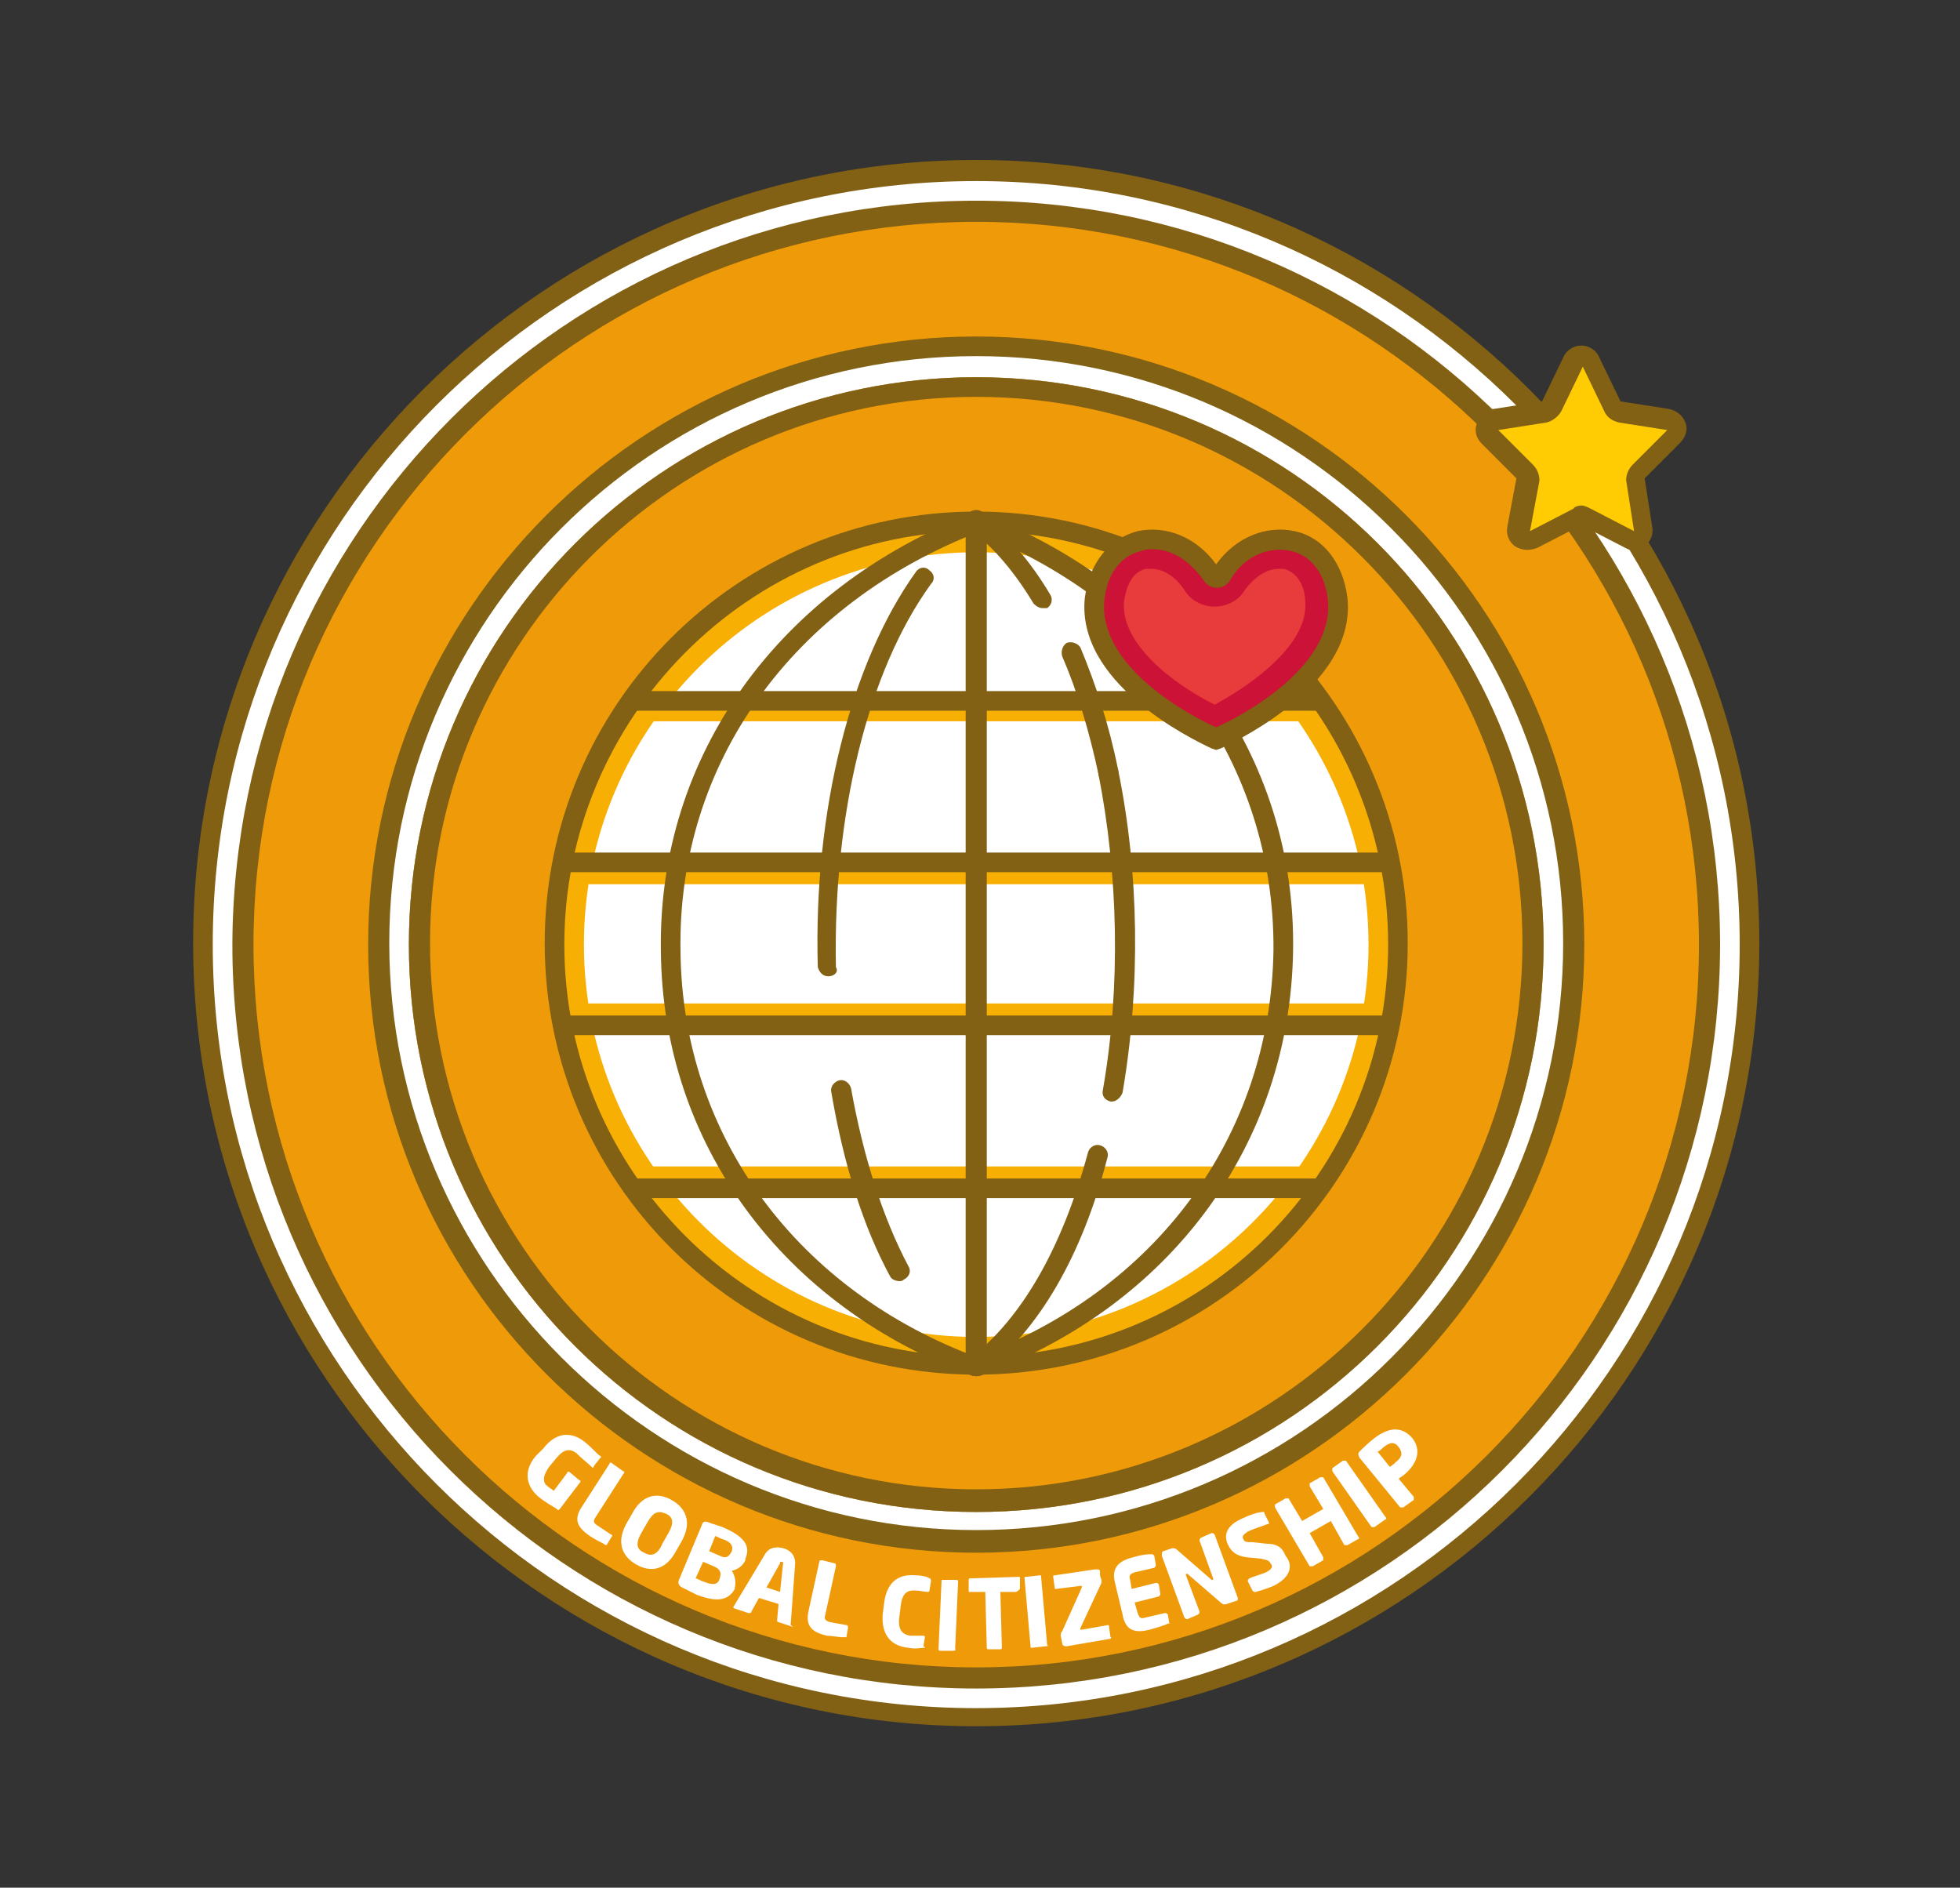 <?xml version="1.0" encoding="utf-8"?>
<!-- Generator: Adobe Illustrator 22.0.0, SVG Export Plug-In . SVG Version: 6.00 Build 0)  -->
<svg version="1.1" id="Layer_1" xmlns="http://www.w3.org/2000/svg" xmlns:xlink="http://www.w3.org/1999/xlink" x="0px" y="0px"
	 viewBox="0 0 129.9 125.1" style="enable-background:new 0 0 129.9 125.1;" xml:space="preserve">
<rect x="0" y="0" width="129.9" height="125.1" fill="#333333" stroke="none"/>
<style type="text/css">
	.st0{fill:#EF9A09;}
	.st1{fill:#826014;}
	.st2{fill:#FFFFFF;}
	.st3{fill:#816114;}
	.st4{fill:#FFCC04;}
	.st5{fill:#F8AF04;}
	.st6{fill:#6FBE95;}
	.st7{fill:#E83C3C;}
	.st8{fill:#CC1236;}
</style>
<g>
	<g>
		<circle class="st0" cx="64.7" cy="62.6" r="49.3"/>
	</g>
	<g>
		<path class="st1" d="M64.7,14.7c26.4,0,47.9,21.5,47.9,47.9s-21.5,47.9-47.9,47.9S16.8,89,16.8,62.6S38.3,14.7,64.7,14.7
			 M64.7,13.3c-27.2,0-49.3,22.1-49.3,49.3c0,27.2,22.1,49.3,49.3,49.3c27.2,0,49.3-22.1,49.3-49.3C114,35.4,91.9,13.3,64.7,13.3
			L64.7,13.3z"/>
	</g>
	<g>
		<path class="st1" d="M64.7,13.3c27.2,0,49.3,22.1,49.3,49.3c0,27.2-22.1,49.3-49.3,49.3c-27.2,0-49.3-22.1-49.3-49.3
			C15.5,35.4,37.5,13.3,64.7,13.3 M64.7,10.6c-28.6,0-51.9,23.3-51.9,51.9s23.3,51.9,51.9,51.9s51.9-23.3,51.9-51.9
			S93.3,10.6,64.7,10.6L64.7,10.6z"/>
	</g>
	<g>
		<path class="st2" d="M64.7,13.3c27.2,0,49.3,22.1,49.3,49.3c0,27.2-22.1,49.3-49.3,49.3c-27.2,0-49.3-22.1-49.3-49.3
			C15.5,35.4,37.5,13.3,64.7,13.3 M64.7,12c-27.9,0-50.6,22.7-50.6,50.6c0,27.9,22.7,50.6,50.6,50.6c27.9,0,50.6-22.7,50.6-50.6
			C115.3,34.7,92.6,12,64.7,12L64.7,12z"/>
	</g>
</g>
<g>
	<g>
		<path class="st3" d="M64.7,25c20.8,0,37.6,16.8,37.6,37.6c0,20.8-16.8,37.6-37.6,37.6c-20.8,0-37.6-16.8-37.6-37.6
			C27.1,41.8,44,25,64.7,25 M64.7,22.3c-22.2,0-40.3,18.1-40.3,40.3c0,22.2,18.1,40.3,40.3,40.3c22.2,0,40.3-18.1,40.3-40.3
			C105,40.4,86.9,22.3,64.7,22.3L64.7,22.3z"/>
	</g>
	<g>
		<path class="st2" d="M64.7,25c20.8,0,37.6,16.8,37.6,37.6c0,20.8-16.8,37.6-37.6,37.6c-20.8,0-37.6-16.8-37.6-37.6
			C27.1,41.8,44,25,64.7,25 M64.7,23.6c-21.5,0-38.9,17.5-38.9,38.9s17.5,38.9,38.9,38.9c21.5,0,38.9-17.5,38.9-38.9
			S86.2,23.6,64.7,23.6L64.7,23.6z"/>
	</g>
	<g>
		<g>
			<path class="st0" d="M64.7,99.5c-20.3,0-36.9-16.6-36.9-36.9s16.6-36.9,36.9-36.9s36.9,16.6,36.9,36.9S85.1,99.5,64.7,99.5z"/>
		</g>
		<g>
			<g>
				<path class="st1" d="M64.7,26.3c20,0,36.2,16.3,36.2,36.2c0,20-16.3,36.2-36.2,36.2c-20,0-36.2-16.3-36.2-36.2
					C28.5,42.6,44.7,26.3,64.7,26.3 M64.7,25C44,25,27.1,41.8,27.1,62.6c0,20.8,16.8,37.6,37.6,37.6c20.8,0,37.6-16.8,37.6-37.6
					C102.3,41.8,85.5,25,64.7,25L64.7,25z"/>
			</g>
		</g>
	</g>
</g>
<g>
	<path class="st2" d="M39.2,97.2C39.2,97.2,39.2,97.2,39.2,97.2c-0.2-0.2-0.6-0.5-1-0.9c-0.4-0.3-0.8-0.3-1.3,0.3l-0.5,0.6
		c-0.5,0.7-0.4,1.1-0.1,1.3c0.1,0.1,0.3,0.2,0.4,0.3l0.9-1.2c0-0.1,0.1-0.1,0.2,0l0.6,0.5c0.1,0,0.1,0.1,0,0.2l-1.3,1.7
		c-0.1,0.1-0.1,0.1-0.2,0c-0.3-0.2-0.7-0.4-1.2-0.8c-0.6-0.5-1.2-1.5-0.2-2.7L36,96c1-1.3,2.1-1,2.8-0.4c0.5,0.4,0.8,0.8,1,0.9
		c0,0,0.1,0.1,0,0.1l-0.4,0.5C39.3,97.3,39.3,97.3,39.2,97.2z"/>
	<path class="st2" d="M40,102.3c-0.2-0.1-0.6-0.3-0.9-0.5c-0.7-0.5-1.2-1-0.5-2l1.8-2.8c0-0.1,0.1-0.1,0.2,0l0.7,0.5
		c0.1,0,0.1,0.1,0,0.2l-1.8,2.8c-0.2,0.3-0.2,0.4,0.1,0.6l0.9,0.6c0.1,0,0.1,0.1,0,0.2l-0.3,0.5C40.2,102.4,40.1,102.4,40,102.3z"/>
	<path class="st2" d="M42.2,103.7c-0.9-0.5-1.4-1.4-0.7-2.7l0.4-0.7c0.7-1.3,1.7-1.4,2.6-0.9c0.9,0.5,1.4,1.4,0.7,2.7l-0.4,0.7
		C44.1,104.1,43.1,104.2,42.2,103.7z M44.3,101.6c0.4-0.7,0.3-1.1-0.2-1.3s-0.8-0.1-1.2,0.6l-0.4,0.7c-0.4,0.7-0.3,1.1,0.2,1.3
		c0.5,0.3,0.9,0.1,1.2-0.6L44.3,101.6z"/>
	<path class="st2" d="M46.2,105.7c-0.4-0.2-0.8-0.4-1-0.5c-0.2-0.1-0.3-0.3-0.2-0.5l1.5-3.6c0.1-0.3,0.2-0.3,0.5-0.2
		c0.2,0.1,0.7,0.2,1.1,0.4c1.1,0.5,1.7,1.1,1.3,2l0,0.1c-0.2,0.4-0.5,0.6-0.9,0.7c0.2,0.3,0.3,0.7,0.2,1.1l0,0.1
		C48.2,106.2,47.3,106.1,46.2,105.7z M47.7,104.6c0.1-0.3,0.1-0.6-0.4-0.8l-0.7-0.3l-0.5,1.1c0.1,0,0.4,0.2,0.5,0.2
		C47.3,105.1,47.6,105,47.7,104.6L47.7,104.6z M48.5,102.8c0.1-0.3,0-0.6-0.6-0.8c-0.1,0-0.4-0.2-0.5-0.2l-0.4,1l0.7,0.3
		C48.1,103.3,48.3,103.2,48.5,102.8L48.5,102.8z"/>
	<path class="st2" d="M52.5,107.8l-0.9-0.3c-0.1,0-0.1-0.1-0.1-0.1l0.1-1.1l-1.3-0.4l-0.5,0.9c0,0.1-0.1,0.1-0.2,0.1l-0.9-0.3
		c-0.1,0-0.1-0.1-0.1-0.1c0,0,0,0,0,0l2.1-3.5c0.3-0.5,0.8-0.5,1.2-0.4c0.4,0.1,0.8,0.4,0.8,1l-0.3,4.1c0,0,0,0,0,0
		C52.6,107.8,52.5,107.8,52.5,107.8z M51.9,103.6c0-0.1,0-0.1-0.1-0.1c-0.1,0-0.1,0-0.1,0.1l-0.9,1.6l0.9,0.3L51.9,103.6z"/>
	<path class="st2" d="M55.8,108.5c-0.2,0-0.7-0.1-1-0.1c-0.8-0.2-1.5-0.5-1.2-1.7l0.7-3.2c0-0.1,0.1-0.1,0.2-0.1l0.8,0.2
		c0.1,0,0.1,0.1,0.1,0.2l-0.7,3.2c-0.1,0.3,0,0.4,0.3,0.5l1.1,0.2c0.1,0,0.1,0.1,0.1,0.2l-0.1,0.6C56,108.5,55.9,108.5,55.8,108.5z"
		/>
	<path class="st2" d="M61.2,109.2c-0.1,0-0.5,0.1-1,0c-1-0.1-1.8-0.7-1.7-2.2l0.1-0.8c0.2-1.5,1.1-1.9,2.1-1.8
		c0.4,0,0.8,0.1,0.9,0.2c0.1,0,0.1,0.1,0.1,0.2l-0.1,0.6c0,0.1-0.1,0.1-0.1,0.1c0,0,0,0,0,0c-0.2,0-0.6-0.1-0.9-0.1
		c-0.4,0-0.8,0.1-0.9,1l-0.1,0.8c-0.1,0.8,0.2,1.1,0.7,1.2c0.4,0,0.7,0,0.9,0c0,0,0,0,0,0c0.1,0,0.1,0.1,0.1,0.1l-0.1,0.6
		C61.4,109.2,61.3,109.2,61.2,109.2z"/>
	<path class="st2" d="M63.2,109.4l-0.9,0c-0.1,0-0.1-0.1-0.1-0.1l0.2-4.5c0-0.1,0-0.1,0.1-0.1l0.9,0c0.1,0,0.1,0.1,0.1,0.1l-0.2,4.5
		C63.4,109.3,63.3,109.4,63.2,109.4z"/>
	<path class="st2" d="M67.3,105.5l-1,0l0.1,3.7c0,0.1-0.1,0.1-0.1,0.1l-0.8,0c-0.1,0-0.1-0.1-0.1-0.1l-0.1-3.7l-1,0
		c-0.1,0-0.1,0-0.1-0.1l0-0.7c0-0.1,0.1-0.1,0.1-0.1l3.2-0.1c0.1,0,0.1,0,0.1,0.1l0,0.7C67.5,105.4,67.4,105.5,67.3,105.5z"/>
	<path class="st2" d="M69.3,109.1l-0.9,0.1c-0.1,0-0.1,0-0.1-0.1l-0.4-4.5c0-0.1,0-0.1,0.1-0.1l0.9-0.1c0.1,0,0.1,0,0.1,0.1l0.4,4.5
		C69.5,109.1,69.4,109.1,69.3,109.1z"/>
	<path class="st2" d="M73.6,108.6l-2.9,0.5c-0.1,0-0.3,0-0.3-0.2l-0.1-0.5c0-0.1,0-0.2,0.1-0.3l1.3-2.9c0,0,0,0,0-0.1c0,0,0,0-0.1,0
		l-1.6,0.2c-0.1,0-0.1,0-0.1-0.1l-0.1-0.7c0-0.1,0-0.1,0.1-0.1l2.7-0.4c0.1,0,0.3,0,0.3,0.1c0,0,0,0.1,0,0.2c0,0.2,0.1,0.4,0.1,0.4
		c0,0.1,0,0.1,0,0.2l-1.4,3c0,0,0,0.1,0,0.1c0,0,0,0,0.1,0l1.7-0.3c0.1,0,0.1,0,0.1,0.1l0.1,0.7C73.7,108.5,73.6,108.6,73.6,108.6z"
		/>
	<path class="st2" d="M77.4,107.6c-0.2,0.1-0.5,0.2-1.2,0.4c-0.8,0.2-1.6,0.2-1.8-1l-0.5-2.1c-0.3-1.1,0.4-1.5,1.2-1.7
		c0.7-0.2,1-0.2,1.2-0.2c0.1,0,0.1,0,0.2,0.1l0.1,0.6c0,0.1,0,0.1-0.1,0.2l-1.3,0.3c-0.3,0.1-0.4,0.2-0.3,0.5l0.1,0.6l1.6-0.4
		c0.1,0,0.1,0,0.2,0.1l0.1,0.6c0,0.1,0,0.1-0.1,0.2l-1.6,0.4l0.2,0.7c0.1,0.3,0.2,0.4,0.5,0.3l1.3-0.3c0.1,0,0.1,0,0.2,0.1l0.1,0.6
		C77.5,107.6,77.5,107.6,77.4,107.6z"/>
	<path class="st2" d="M81.9,106.1l-0.6,0.2c-0.1,0-0.2,0.1-0.4-0.1l-2.2-1.9c0,0-0.1,0-0.1,0c0,0,0,0,0,0.1l0.9,2.4
		c0,0.1,0,0.1-0.1,0.2l-0.7,0.3c-0.1,0-0.1,0-0.2-0.1l-1.5-4.1c0-0.1,0-0.3,0.1-0.3l0.6-0.2c0.1,0,0.2,0,0.3,0.1l2.3,2
		c0,0,0,0,0.1,0c0,0,0,0,0-0.1l-0.9-2.5c0-0.1,0-0.1,0.1-0.2l0.7-0.3c0.1,0,0.1,0,0.2,0.1l1.5,4.1C82.1,106,82,106.1,81.9,106.1z"/>
	<path class="st2" d="M84.4,105.1c-0.5,0.2-0.8,0.3-1.2,0.4c-0.1,0-0.1,0-0.2-0.1l-0.3-0.6c0-0.1,0-0.1,0.1-0.2c0,0,0,0,0,0
		c0.2-0.1,0.9-0.3,1.1-0.4c0.4-0.2,0.5-0.4,0.3-0.6c-0.1-0.2-0.2-0.2-0.6-0.3l-1-0.1c-0.7-0.1-1-0.4-1.2-0.8c-0.3-0.6-0.2-1.3,1-1.8
		c0.4-0.2,1-0.4,1.3-0.4c0.1,0,0.1,0,0.1,0.1l0.3,0.6c0,0.1,0,0.1-0.1,0.1c0,0,0,0,0,0c-0.2,0.1-0.9,0.3-1.3,0.5
		c-0.3,0.2-0.4,0.3-0.3,0.5c0.1,0.2,0.2,0.2,0.6,0.2l0.9,0.1c0.8,0,1.1,0.3,1.3,0.8C85.7,103.7,85.6,104.5,84.4,105.1z"/>
	<path class="st2" d="M90,102l-0.7,0.4c-0.1,0-0.1,0-0.2,0l-0.9-1.6l-1.4,0.8l0.9,1.6c0,0.1,0,0.1,0,0.2l-0.7,0.4
		c-0.1,0-0.1,0-0.2,0l-2.3-3.9c0-0.1,0-0.1,0-0.2l0.7-0.4c0.1,0,0.1,0,0.2,0l0.9,1.5l1.4-0.8l-0.9-1.5c0-0.1,0-0.1,0-0.2l0.7-0.4
		c0.1,0,0.1,0,0.2,0l2.3,3.9C90.1,101.9,90.1,102,90,102z"/>
	<path class="st2" d="M91.8,100.7l-0.7,0.5c-0.1,0-0.1,0-0.2,0l-2.6-3.7c0-0.1,0-0.1,0-0.2l0.7-0.5c0.1,0,0.1,0,0.2,0l2.6,3.7
		C91.9,100.6,91.9,100.7,91.8,100.7z"/>
	<path class="st2" d="M93.1,97.7c-0.1,0.1-0.3,0.2-0.4,0.3l1,1.2c0,0.1,0,0.1,0,0.2L93,99.9c-0.1,0-0.1,0-0.2,0l-2.7-3.3
		c-0.1-0.2-0.1-0.3,0-0.4c0.2-0.2,0.6-0.6,1-0.9c0.8-0.6,1.7-0.9,2.5,0l0,0C94.3,96.2,93.8,97.1,93.1,97.7z M92.7,95.9
		c-0.3-0.4-0.6-0.3-1,0c-0.1,0.1-0.3,0.3-0.4,0.3l0.8,1c0.1,0,0.4-0.3,0.4-0.3C92.9,96.6,93,96.3,92.7,95.9L92.7,95.9z"/>
</g>
<path class="st4" d="M106.9,26.9l-1.4-2.9c-0.3-0.5-1-0.5-1.3,0l-1.4,2.9c-0.1,0.2-0.3,0.4-0.5,0.4L99,27.7
	c-0.6,0.1-0.8,0.8-0.4,1.2l2.3,2.3c0.2,0.2,0.2,0.4,0.2,0.6l-0.6,3.2c-0.1,0.6,0.5,1,1,0.7l2.9-1.5c0.2-0.1,0.5-0.1,0.7,0l2.9,1.5
	c0.5,0.3,1.1-0.2,1-0.7l-0.5-3.2c0-0.2,0-0.5,0.2-0.6L111,29c0.4-0.4,0.2-1.1-0.4-1.2l-3.2-0.5C107.2,27.3,107,27.1,106.9,26.9z"/>
<path class="st1" d="M108.3,36.5c-0.2,0-0.4-0.1-0.6-0.2l-2.9-1.5c0,0,0,0,0,0l-2.9,1.5c-0.5,0.2-1,0.2-1.5-0.1
	c-0.4-0.3-0.6-0.8-0.5-1.3l0.6-3.2c0,0,0,0,0,0l-2.3-2.3c-0.4-0.4-0.5-0.9-0.3-1.4c0.2-0.5,0.6-0.9,1.1-0.9l3.2-0.5c0,0,0,0,0,0
	l1.4-2.9c0.2-0.5,0.7-0.8,1.2-0.8c0,0,0,0,0,0c0.5,0,1,0.3,1.2,0.8l1.4,2.9c0,0,0,0,0,0l3.2,0.5c0.5,0.1,0.9,0.4,1.1,0.9
	c0.2,0.5,0,1-0.4,1.4l-2.3,2.3c0,0,0,0,0,0l0.5,3.2c0.1,0.5-0.1,1-0.5,1.3C108.9,36.5,108.6,36.5,108.3,36.5z M104.8,33.5
	c0.2,0,0.4,0.1,0.6,0.2l2.9,1.5c0,0,0,0,0,0c0,0,0,0,0,0l-0.5-3.2c-0.1-0.4,0.1-0.9,0.4-1.2l2.3-2.3c0,0,0,0,0,0c0,0,0,0,0,0
	l-3.2-0.5c-0.4-0.1-0.8-0.3-1-0.8v0l-1.4-2.9c0,0,0,0,0,0l0,0c0,0,0,0,0,0l-1.4,2.9c-0.2,0.4-0.6,0.7-1,0.8l-3.2,0.5c0,0,0,0,0,0
	c0,0,0,0,0,0l2.3,2.3c0.3,0.3,0.5,0.8,0.4,1.2l-0.6,3.2c0,0,0,0,0,0c0,0,0,0,0,0l2.9-1.5C104.3,33.6,104.6,33.5,104.8,33.5z"/>
<g>
	<g>
		<path class="st2" d="M39.4,62.4"/>
	</g>
	<g>
		<circle class="st2" cx="64.7" cy="62.6" r="28"/>
	</g>
	<g>
		<rect x="37.2" y="66.5" class="st5" width="54.9" height="1.3"/>
	</g>
	<g>
		<rect x="41.9" y="77.3" class="st5" width="45.7" height="1.3"/>
	</g>
	<g>
		<rect x="37.2" y="57.3" class="st5" width="54.9" height="1.3"/>
	</g>
	<g>
		<rect x="41.9" y="46.5" class="st5" width="45.7" height="1.3"/>
	</g>
	<g>
		<path class="st5" d="M64.7,36.6c14.3,0,26,11.7,26,26c0,14.3-11.7,26-26,26s-26-11.7-26-26C38.7,48.2,50.4,36.6,64.7,36.6
			 M64.7,33.9c-15.8,0-28.6,12.8-28.6,28.6c0,15.8,12.8,28.6,28.6,28.6c15.8,0,28.6-12.8,28.6-28.6C93.3,46.8,80.5,33.9,64.7,33.9
			L64.7,33.9z"/>
	</g>
	<g>
		<path class="st1" d="M64.7,35.2C79.8,35.2,92,47.5,92,62.6S79.8,89.9,64.7,89.9S37.4,77.6,37.4,62.6S49.6,35.2,64.7,35.2
			 M64.7,33.9c-15.8,0-28.6,12.8-28.6,28.6c0,15.8,12.8,28.6,28.6,28.6c15.8,0,28.6-12.8,28.6-28.6C93.3,46.8,80.5,33.9,64.7,33.9
			L64.7,33.9z"/>
	</g>
	<g>
		<path class="st1" d="M64.7,91.2c-0.4,0-0.7-0.3-0.7-0.7v-56c0-0.4,0.3-0.7,0.7-0.7s0.7,0.3,0.7,0.7v56
			C65.4,90.9,65.1,91.2,64.7,91.2z"/>
	</g>
	<g>
		<path class="st1" d="M64.9,91.2l-0.4-1.2c12.1-4.4,19.7-14.7,19.9-27c0.1-12.3-7.5-23-19.9-27.8l0.5-1.2c12.9,5,20.9,16.1,20.7,29
			C85.5,75.8,77.6,86.6,64.9,91.2z"/>
	</g>
	<g>
		<path class="st1" d="M64.7,91.2c-0.2,0-0.4-0.1-0.5-0.3C64,90.6,64,90.2,64.3,90c3.4-2.6,6.1-7.3,7.8-13.6
			c0.1-0.4,0.5-0.6,0.8-0.5c0.4,0.1,0.6,0.5,0.5,0.8c-1.7,6.6-4.6,11.5-8.3,14.3C65,91.2,64.8,91.2,64.7,91.2z"/>
	</g>
	<g>
		<path class="st1" d="M73.7,73c0,0-0.1,0-0.1,0c-0.4-0.1-0.6-0.4-0.5-0.8c1.2-6.9,1-14.3-0.3-20.9c-0.1-0.4,0.2-0.7,0.5-0.8
			c0.4-0.1,0.7,0.2,0.8,0.5c1.4,6.8,1.5,14.4,0.3,21.4C74.3,72.7,74,73,73.7,73z"/>
	</g>
	<g>
		<path class="st1" d="M73.4,51.8c-0.3,0-0.6-0.2-0.6-0.5c-0.6-2.8-1.4-5.5-2.4-7.8c-0.1-0.3,0-0.7,0.3-0.9c0.3-0.1,0.7,0,0.9,0.3
			c1,2.4,1.9,5.1,2.5,8.1c0.1,0.4-0.2,0.7-0.5,0.8C73.4,51.8,73.4,51.8,73.4,51.8z"/>
	</g>
	<g>
		<path class="st1" d="M69.1,40.3c-0.2,0-0.4-0.1-0.6-0.3c-1.2-2-2.6-3.7-4.2-4.9c-0.3-0.2-0.3-0.6-0.1-0.9c0.2-0.3,0.6-0.3,0.9-0.1
			c1.7,1.4,3.2,3.1,4.5,5.3c0.2,0.3,0.1,0.7-0.2,0.9C69.3,40.3,69.2,40.3,69.1,40.3z"/>
	</g>
	<g>
		<path class="st1" d="M64.5,91.2C51.9,86.6,43.9,75.8,43.8,63c-0.2-12.9,7.8-24,20.7-29l0.5,1.2C52.5,40,44.9,50.6,45.1,63
			c0.1,12.3,7.8,22.6,19.8,27L64.5,91.2z"/>
	</g>
	<g>
		<path class="st1" d="M59.6,84.9c-0.2,0-0.5-0.1-0.6-0.3c-1.8-3.3-3.1-7.5-3.9-12.2c-0.1-0.4,0.2-0.7,0.5-0.8
			c0.4-0.1,0.7,0.2,0.8,0.5c0.8,4.5,2.1,8.6,3.8,11.8c0.2,0.3,0.1,0.7-0.3,0.9C59.8,84.9,59.7,84.9,59.6,84.9z"/>
	</g>
	<g>
		<path class="st1" d="M54.9,64.7c-0.4,0-0.6-0.3-0.7-0.6c-0.3-10.4,2.2-20.2,6.5-26.2c0.2-0.3,0.6-0.4,0.9-0.1
			c0.3,0.2,0.4,0.6,0.1,0.9c-4.2,5.8-6.5,15.3-6.3,25.4C55.6,64.4,55.3,64.7,54.9,64.7C54.9,64.7,54.9,64.7,54.9,64.7z"/>
	</g>
	<g>
		<line class="st6" x1="92.2" y1="57.2" x2="37.2" y2="57.2"/>
		<rect x="37.2" y="56.5" class="st1" width="54.9" height="1.3"/>
	</g>
	<g>
		<line class="st6" x1="87.6" y1="46.4" x2="41.9" y2="46.4"/>
		<rect x="41.9" y="45.8" class="st1" width="45.7" height="1.3"/>
	</g>
	<g>
		<rect x="37.2" y="67.3" class="st1" width="54.9" height="1.3"/>
	</g>
	<g>
		<rect x="41.9" y="78.1" class="st1" width="45.7" height="1.3"/>
	</g>
	<g>
		<path class="st7" d="M76.4,35.7c-0.3,0-0.6,0-0.9,0.1c-1.6,0.4-2.8,1.8-3,3.8c-0.6,5.3,6.9,8.8,8,9.3c1.1-0.5,8.6-4.1,8-9.3l0,0
			c-0.2-2-1.3-3.4-3-3.8c-1.8-0.4-3.6,0.5-4.7,2.3c-0.1,0.1-0.2,0.2-0.3,0.2c-0.1,0-0.2-0.1-0.3-0.2C79.3,36.6,77.9,35.7,76.4,35.7z
			"/>
	</g>
	<g>
		<g>
			<path class="st8" d="M84.7,37.7c0.1,0,0.3,0,0.4,0c1.1,0.3,1.4,1.5,1.4,2.1c0.3,2.8-3.4,5.5-6,6.9c-2.6-1.3-6.3-4-6-6.9
				c0.1-0.5,0.3-1.8,1.4-2.1c0.1,0,0.3,0,0.4,0c0.8,0,1.6,0.5,2.2,1.4c0.4,0.7,1.2,1.1,2,1.1c0.8,0,1.6-0.4,2-1.1
				C83.1,38.3,83.9,37.7,84.7,37.7 M84.7,35.7c-1.5,0-3,0.9-3.9,2.4c-0.1,0.1-0.2,0.2-0.3,0.2c-0.1,0-0.2-0.1-0.3-0.2
				c-0.9-1.5-2.4-2.4-3.9-2.4c-0.3,0-0.6,0-0.9,0.1c-1.6,0.4-2.8,1.8-3,3.8c-0.6,5.3,6.9,8.8,8,9.3c1.1-0.5,8.6-4.1,8-9.3
				c-0.2-2-1.3-3.4-3-3.8C85.3,35.8,85,35.7,84.7,35.7L84.7,35.7z"/>
		</g>
	</g>
	<g>
		<g>
			<path class="st1" d="M80.6,49.7l-0.3-0.1c-1.5-0.7-9-4.4-8.4-10c0.3-2.3,1.6-3.9,3.5-4.4c1.9-0.4,3.9,0.4,5.2,2.2
				c1.3-1.8,3.3-2.6,5.2-2.2c1.9,0.4,3.2,2.1,3.5,4.4c0.6,5.6-6.9,9.3-8.4,10L80.6,49.7z M76.4,36.4c-0.2,0-0.5,0-0.7,0.1
				c-1.4,0.3-2.3,1.5-2.5,3.2c-0.5,4.5,5.8,7.8,7.4,8.5c1.6-0.7,7.9-4,7.4-8.5c-0.2-1.7-1.1-2.9-2.5-3.2c-1.5-0.3-3.1,0.4-4,2
				c-0.4,0.6-1.3,0.6-1.7,0C78.9,37.2,77.7,36.4,76.4,36.4z"/>
		</g>
	</g>
</g>
</svg>
